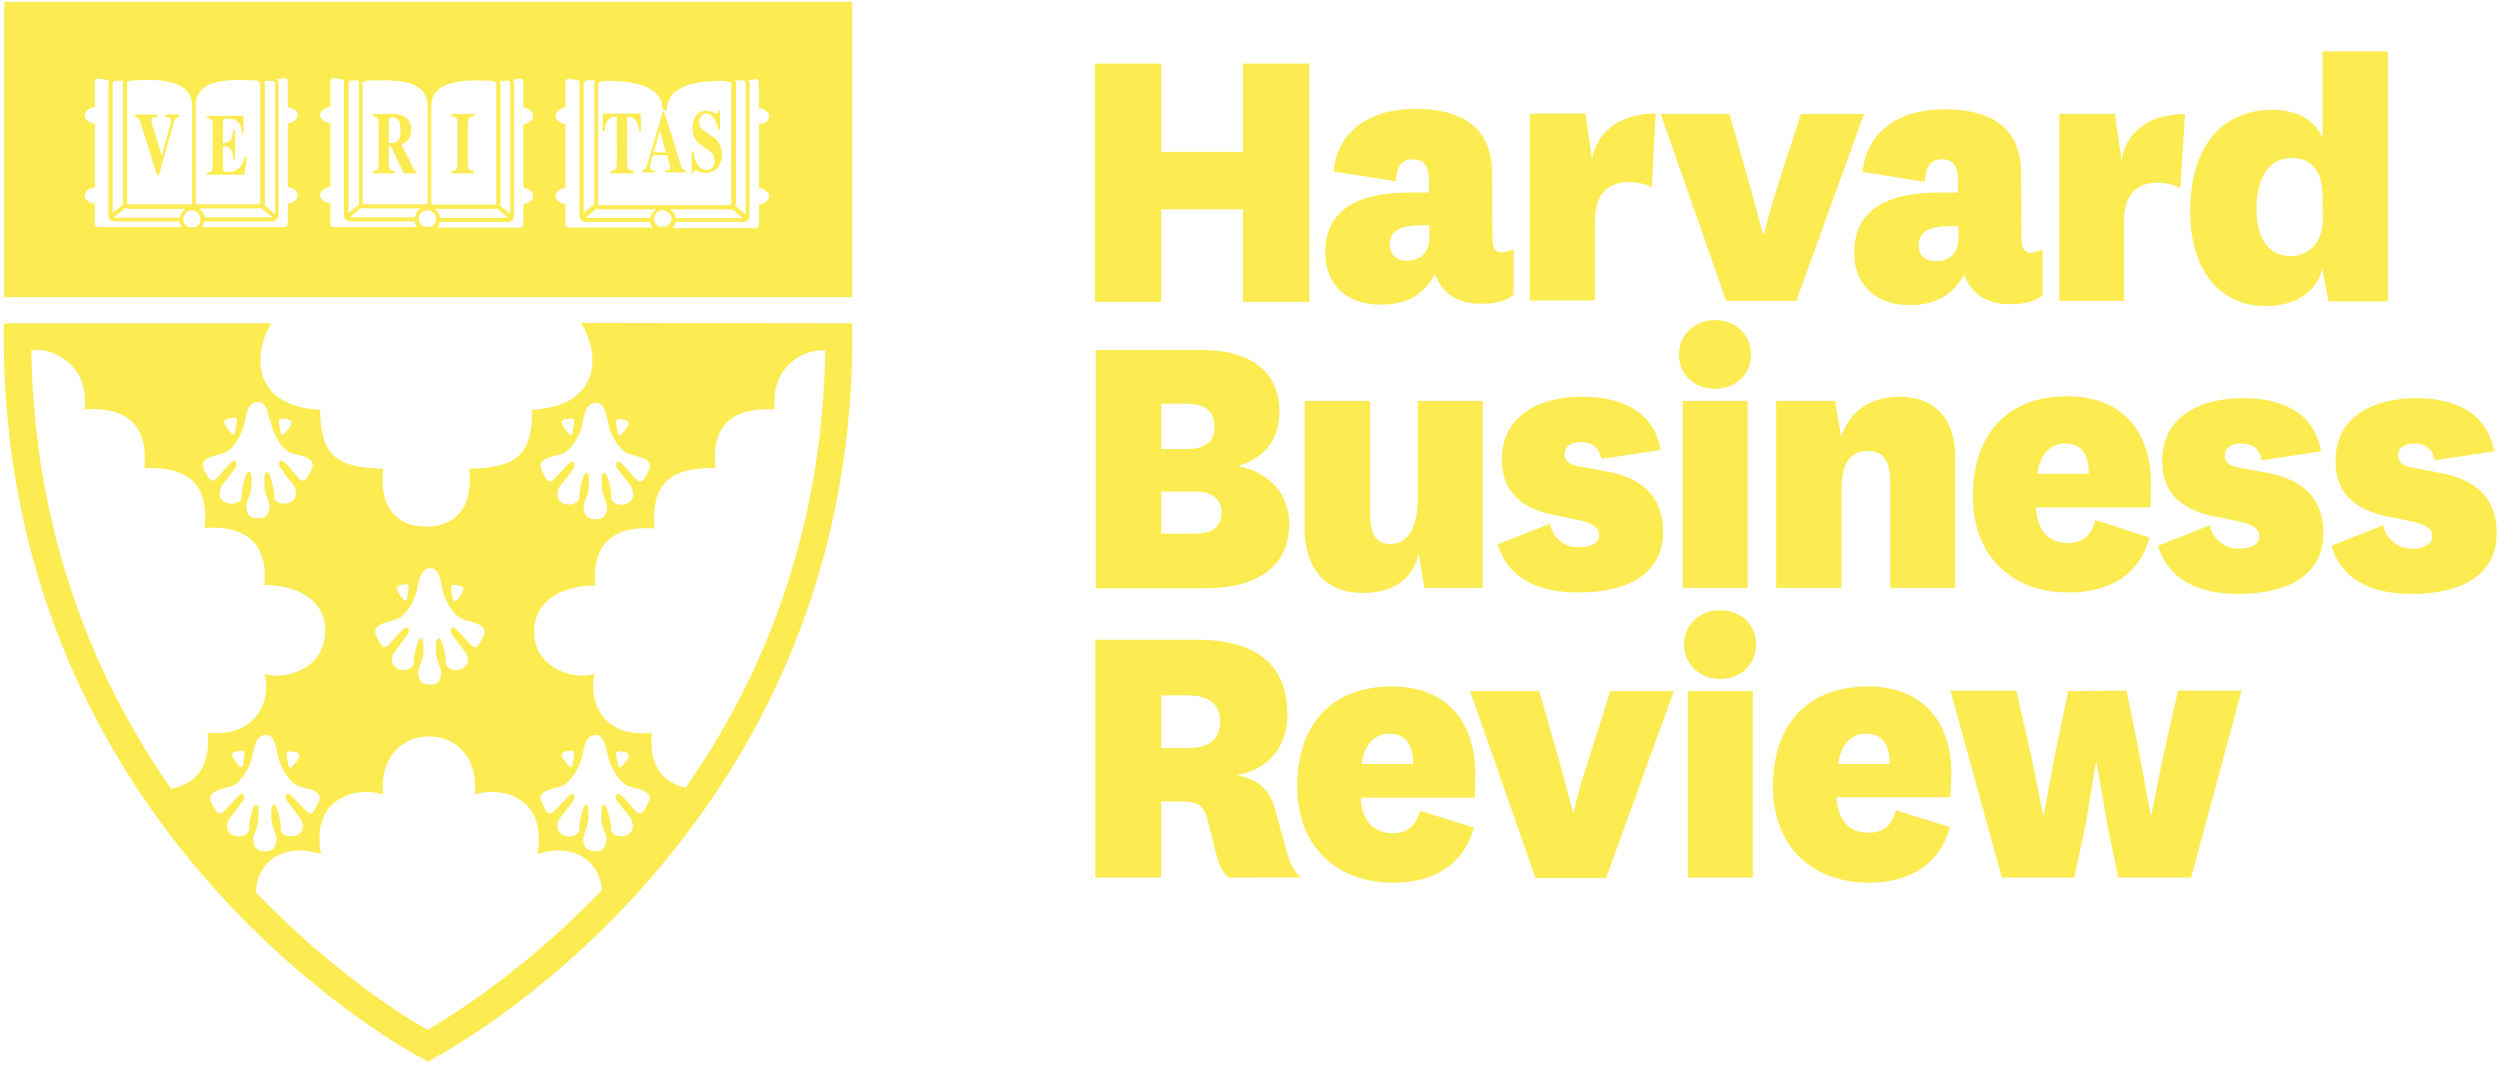 <?xml version="1.0" encoding="UTF-8" standalone="no"?>
<svg
   version="1.2"
   viewBox="0 0 535 228"
   width="535"
   height="228"
   id="svg12"
   sodipodi:docname="_Group_.svg"
   inkscape:version="1.2.2 (732a01da63, 2022-12-09)"
   xmlns:inkscape="http://www.inkscape.org/namespaces/inkscape"
   xmlns:sodipodi="http://sodipodi.sourceforge.net/DTD/sodipodi-0.dtd"
   xmlns="http://www.w3.org/2000/svg"
   xmlns:svg="http://www.w3.org/2000/svg">
  <defs
     id="defs16" />
  <sodipodi:namedview
     id="namedview14"
     pagecolor="#ffffff"
     bordercolor="#000000"
     borderopacity="0.25"
     inkscape:showpageshadow="2"
     inkscape:pageopacity="0.0"
     inkscape:pagecheckerboard="0"
     inkscape:deskcolor="#d1d1d1"
     showgrid="false"
     inkscape:zoom="1.0350877"
     inkscape:cx="327.99153"
     inkscape:cy="140.5678"
     inkscape:window-width="1280"
     inkscape:window-height="945"
     inkscape:window-x="-9"
     inkscape:window-y="-9"
     inkscape:window-maximized="1"
     inkscape:current-layer="svg12" />
  <style
     id="style2">.a{fill:#080808}</style>
  <path
     fill-rule="evenodd"
     class="a"
     d="m182.4 0.4v63.2h-181.5v-63.2zm-20 39.8v-13.6c1.3-0.1 2.2-0.8 2.2-1.7 0-0.9-1-1.6-2.2-1.8v-5.4c0-0.4-0.3-0.8-0.7-0.8l-1.5 0.3q0.2 0.3 0.2 0.8v28.2c0 0.8-0.6 1.3-1.4 1.3h-14.4q-0.2 0.7-0.6 1.3h17.7c0.4 0 0.7-0.4 0.7-0.8v-4.2c1.3-0.2 2.2-0.9 2.2-1.8 0-0.8-1-1.6-2.2-1.8zm-5.8 4.5q-0.1 0.1-0.4 0.1h-12.8c0.6 0.4 1.1 1.1 1.2 1.9h14.4zm-28.6-1.2c0 0.2 0.1 0.4 0.3 0.4h27.9c0.2 0 0.3-0.2 0.3-0.4v-25.7q-0.1-0.1-0.3-0.2-0.4-0.2-0.8-0.2-0.1 0-0.3-0.1h-0.3c-2.6 0-5.8 0.2-8.1 1.1-2.4 1-4 2.5-4 5.2h-0.9c0-2.8-1.6-4.3-4-5.2-2.4-0.9-5.5-1.1-8.1-1.1h-0.1c-0.2 0-0.3 0.1-0.5 0.1q-0.6 0-1.1 0.4zm0.3 1.3q-0.3 0-0.6-0.2l-2.4 2q0.1 0 0.2 0h13.7c0.1-0.7 0.6-1.4 1.3-1.8h-12.2zm11.4 3.9c-0.3-0.4-0.5-0.8-0.6-1.2h-13.7c-0.8 0-1.4-0.6-1.4-1.4v-28.2q0-0.3 0.1-0.6l-2.3-0.5c-0.4 0-0.8 0.4-0.8 0.8v5.4c-1.2 0.2-2.1 0.9-2.1 1.8 0 0.9 1 1.6 2.1 1.8v13.6c-1.2 0.1-2.1 0.9-2.1 1.7 0 0.9 1 1.7 2.1 1.8v4.2c0 0.5 0.4 0.8 0.8 0.8zm-25.6-6.8c0-0.8-0.9-1.6-2.1-1.7v-13.6c1.2-0.2 2.1-0.9 2.1-1.8 0-0.9-0.9-1.6-2.1-1.8v-5.4c0-0.4-0.3-0.8-0.8-0.8l-1.5 0.3q0.3 0.4 0.3 0.9v28.2c0 0.8-0.7 1.3-1.4 1.3h-14.5q-0.1 0.7-0.5 1.2h17.6c0.5 0 0.8-0.3 0.8-0.8v-4.2c1.2-0.2 2.1-0.9 2.1-1.7zm-7.7 2.7q-0.3 0.1-0.6 0.1h-12.8c0.6 0.4 1.1 1.1 1.2 1.9h14.5zm-14.1-0.8h13.5c0.2 0 0.4-0.1 0.4-0.3v-25.7l-0.1-0.1c0 0-0.2-0.1-0.3-0.2q-0.4-0.2-0.8-0.2l-3.2-0.1c-2 0-4.5 0.2-6.3 1-1.9 0.8-3.2 2-3.2 4.5zm-14.7-26.1v25.7c0 0.2 0.2 0.3 0.4 0.3h13.5v-21.1c0-2.4-1.3-3.7-3.1-4.5-1.9-0.8-4.3-0.9-6.3-0.9h-3.3q-0.3 0.1-0.7 0.2c-0.2 0.1-0.4 0.2-0.5 0.3zm0.4 26.9q-0.4 0-0.7-0.2l-2.4 2.1q0.1 0 0.2 0h13.7c0.1-0.8 0.6-1.5 1.2-1.9h-12zm11.2 4q-0.4-0.6-0.5-1.2h-13.7c-0.8 0-1.4-0.6-1.4-1.4v-28.2q0-0.4 0.1-0.7l-2.3-0.4c-0.4 0-0.7 0.3-0.7 0.8v5.4c-1.3 0.1-2.2 0.9-2.2 1.7 0 0.9 1 1.6 2.2 1.8v13.6c-1.3 0.2-2.2 0.9-2.2 1.8 0 0.9 1 1.6 2.2 1.7v4.3c0 0.4 0.3 0.8 0.7 0.8zm-27.6-8.6v-13.6c1.2-0.2 2.1-0.9 2.1-1.8 0-0.8-0.9-1.5-2.1-1.7v-5.4c0-0.5-0.3-0.8-0.8-0.8l-1.5 0.3q0.3 0.3 0.3 0.8v28.2c0 0.8-0.7 1.4-1.4 1.4h-14.5q-0.1 0.6-0.5 1.2h17.6c0.5 0 0.8-0.4 0.8-0.8v-4.2c1.2-0.2 2.1-0.9 2.1-1.8 0-0.9-0.9-1.6-2.1-1.8zm-5.7 4.5q-0.2 0.1-0.5 0.1h-12.8c0.6 0.4 1.1 1.1 1.2 1.9h14.5zm-14-0.8h13.5c0.2 0 0.3-0.1 0.3-0.3v-25.8q-0.2-0.1-0.4-0.2c-0.3-0.2-0.7-0.2-0.7-0.2l-3.3-0.1c-2 0-4.4 0.2-6.3 0.9-1.8 0.8-3.1 2.1-3.1 4.5zm-14.7-0.3c0 0.2 0.1 0.3 0.3 0.3h13.6v-21.2c0-2.4-1.3-3.6-3.1-4.4-1.9-0.8-4.3-1-6.3-1l-3.2 0.1q-0.4 0-0.7 0.1c-0.3 0.1-0.6 0.3-0.6 0.3zm0.3 1.3c-0.2 0-0.5-0.1-0.7-0.2l-2.4 2q0.1 0.1 0.3 0.1h13.8c0.1-0.8 0.5-1.5 1.2-1.9zm11.4 3.9q-0.4-0.5-0.5-1.2h-13.8c-0.7 0-1.4-0.5-1.4-1.3v-28.2q0-0.4 0.2-0.7l-2.4-0.4c-0.4 0-0.7 0.3-0.7 0.7v5.4c-1.2 0.2-2.2 0.9-2.2 1.8 0 0.9 1 1.6 2.2 1.8v13.6c-1.2 0.1-2.2 0.9-2.2 1.8 0 0.8 1 1.6 2.2 1.7v4.2c0 0.5 0.3 0.8 0.7 0.8zm-14.8-3l2.3-1.9q-0.1-0.1-0.1-0.3v-25.8c0-0.1 0-0.2 0.1-0.3h-1.7c-0.3 0-0.6 0.4-0.6 0.6zm17.8 3c0.6-0.3 1-0.9 1-1.7 0-1-0.8-1.9-1.8-1.9-1 0-1.9 0.9-1.9 1.9 0 0.7 0.4 1.4 1.1 1.7zm14.7-31.3q0 0.1 0.1 0.4v25.7q0 0.3-0.1 0.5l2.3 2v-28.1c0-0.2-0.3-0.5-0.6-0.5h-1.7zm18 28.3l2.3-1.9q-0.1-0.2-0.1-0.4v-25.8q0-0.2 0.1-0.3h-1.7c-0.3 0-0.6 0.4-0.6 0.6zm17.7 2.9c0.6-0.3 1-0.9 1-1.7 0-1-0.8-1.8-1.8-1.8-1.1 0-1.9 0.8-1.9 1.8 0 0.8 0.5 1.4 1.1 1.7zm16.3-31.2h-1.7c0.1 0.1 0.1 0.2 0.2 0.3v25.8q-0.1 0.2-0.2 0.5l2.3 1.9v-28c0-0.2-0.2-0.6-0.6-0.6zm16.3 0.4v27.9l2.3-1.9q0-0.2 0-0.4v-25.8q0-0.2 0.1-0.4l-1.7 0.1c-0.4 0.1-0.6 0.3-0.6 0.6zm17.7 30.8c0.6-0.3 1.1-0.9 1.1-1.7 0-1-0.9-1.8-1.9-1.8-1 0-1.8 0.8-1.8 1.8 0 0.8 0.4 1.4 1 1.7zm14.7-31.3q0.1 0.2 0.2 0.4v25.8c0 0.2-0.1 0.4-0.2 0.6l2.3 1.9v-28.1c0-0.3-0.3-0.6-0.6-0.6h-1.7zm-108.4 19.6c1.3 0 2.7-0.4 3.5-3.3h0.4l-0.5 3.9h-8v-0.5c0.7-0.1 1.2-0.1 1.2-1.3v-9c0-1.3-0.6-1.3-1.2-1.3v-0.5h7.8v3.7h-0.3c-0.3-2.6-1.3-3.1-3.1-3.1-0.7 0-1 0.1-1 0.9v4.3c1.3 0 2-0.4 2.2-2.8h0.4v6.3h-0.4c-0.1-2.3-0.8-2.8-2.2-2.8v4.5c0 0.8 0.3 1 1.2 1zm99.9-0.3c-0.3 0-0.4 0.3-0.4 0.6h-0.4v-4.7h0.4c0.2 1.9 1 4 2.8 4 1.7 0 1.7-1.8 1.7-2.1 0-1.3-0.6-1.7-1.5-2.3l-0.9-0.6c-2.3-1.5-2.3-3.1-2.3-4 0-1.2 0.4-3.7 3-3.7 1 0 1.7 0.6 2.1 0.6 0.3 0 0.3-0.3 0.4-0.6h0.4v4h-0.4c-0.2-1.3-1-3.4-2.6-3.4-0.7 0-1.5 0.6-1.5 1.7 0 1 0.3 1.5 1.4 2.2l2 1.4c0.5 0.4 1.5 1.4 1.5 3.5 0 1.6-0.9 3.9-3.4 3.9-1.3 0-1.9-0.6-2.3-0.6zm-118.7-10.2c-0.4-1.1-0.6-1.2-1.2-1.3v-0.5h4.7v0.5c-0.9 0.1-1.2 0.1-1.2 0.8 0 0.3 0.3 1.1 0.4 1.6l1.8 5.9 1.7-6.1c0.1-0.5 0.3-1 0.3-1.3 0-0.8-0.4-0.8-1.2-0.9v-0.5h2.9v0.5c-0.8 0.1-0.9 0.5-1.2 1.5l-3.1 11h-0.4l-3.5-11.2zm54.3 10.8h-4.6v-0.5c0.9-0.1 1.2-0.2 1.2-1.7v-8.3c0-1.6-0.4-1.6-1.2-1.7v-0.5h4.4c0.9 0 3.8 0.2 3.8 3.3 0 2.3-1.4 2.9-2.1 3.2l2.7 5.4c0.2 0.3 0.4 0.3 0.5 0.3v0.5h-2.7l-2.8-5.9h-0.4v3.7c0 1.5 0.3 1.5 1.2 1.7zm-1.2-6.5c1.8 0.1 2.5-0.4 2.5-2.8 0-1.9-0.6-2.7-1.7-2.7-0.7 0-0.8 0.2-0.8 0.8zm48.8-5.7c-1 0.1-2.4 0.2-2.6 3.2h-0.5l0.1-3.8h8.1l0.1 3.8h-0.4c-0.3-3-1.7-3.1-2.6-3.1v9.8c0 1.6 0.3 1.6 1.3 1.7v0.6h-4.9v-0.5c1-0.1 1.4-0.2 1.4-1.7zm8.2 12h-2.7v-0.5c0.7-0.1 0.9-0.7 1.3-2.2l3-10.2h0.4l3 9.8c0.6 2 0.8 2.7 1.5 2.6v0.5h-4.4v-0.4c0.8-0.1 1.1-0.1 1.1-0.7 0-0.6-0.5-1.9-0.6-2.6h-3.1c-0.4 1.4-0.6 2.2-0.6 2.5 0 0.7 0.7 0.8 1.1 0.8zm-0.3-4.3h2.6l-1.3-4.6zm-43.3-8.2h4.8v0.5c-0.6 0.1-1.3 0.1-1.3 1.3v9.1c0 1.2 0.6 1.2 1.3 1.3v0.5h-4.8v-0.5c0.8-0.1 1.3-0.2 1.3-1.3v-9.1c0-1.2-0.7-1.2-1.3-1.3zm85.8 44.8v2.9c-0.1 107.8-89.2 154.2-89.5 154.3l-1.3 0.8-1.4-0.8c-0.3-0.1-89.3-46.5-89.4-154.3v-2.9h57.3c-1.1 1.7-1.9 3.7-2.2 5.8-1 5.9 1.8 12.1 12.6 12.7 0.2 8.8 2.3 12.4 13.5 12.6-1 9.4 3.9 12.4 9.2 12.4 5.3 0 10.2-3 9.2-12.4 11.2-0.2 13.4-3.8 13.5-12.6 10.8-0.6 13.7-6.8 12.7-12.7-0.4-2.1-1.1-4.1-2.3-5.9zm-132.5 98.9c-1.3 0.7-5.6 0.8-4.8 3.3 0.6 1.1 1.4 3.5 2.6 2.4 1.2-1 3.2-3.7 4-3.9 0.7-0.1 0.6 1.1 0.3 1.5-0.5 0.5-1.8 2.4-2.6 3.4-1 1.1-1.3 3.1 0.4 3.9 1.7 0.8 3.5-0.2 3.5-1.1-0.1-1.4 0.8-5.4 1.5-5.4 0.6 0 0.6 1.1 0.5 2.2 0.3 2.3-1.3 4.2-1.1 5.4 0.2 1.2 0.4 2.3 2.5 2.4 2.1 0 2.3-1.3 2.5-2.4 0.2-1.2-1.4-3.1-1.1-5.4-0.1-1.1-0.1-2.2 0.5-2.2 0.8 0 1.6 4 1.5 5.4 0 0.9 1.7 1.9 3.5 1.1 1.7-0.8 1.4-2.8 0.4-3.9-0.8-1-2.1-2.9-2.6-3.4-0.3-0.4-0.4-1.6 0.3-1.5 0.9 0.2 2.9 2.9 4.1 3.9 1.2 1.1 1.9-1.3 2.5-2.4 0.9-2.5-3.4-2.6-4.7-3.3-2.2-1.2-3.8-4.4-4.2-6.7-0.5-2.9-1.1-4.2-2.6-4.1-1.6 0.1-2.1 1.2-2.7 4.1-0.4 2.3-2 5.5-4.2 6.7zm19.6-31.6c1-7.1-4.7-11.3-12.9-11.3 0.9-9.9-5.3-12.8-12.8-12.2 1-9.9-4.1-13.2-12.9-12.8 1.1-11.6-6.7-13-12.8-12.6 0.9-8.7-5.2-12.2-9.4-12.7h-1.9q-0.1 0-0.1 0c0.6 39.9 13.9 70.9 29.9 93.9 7.2-1.4 8.3-7 7.8-12 9.8 1.1 13.7-6 12.3-12.6 3.8 1.3 11.8-0.6 12.8-7.7zm-0.8 46.3c-7.9-2.7-13.9 1.7-13.9 8.2 16.5 17.2 32.1 26.8 36.7 29.4 4.6-2.7 20.5-12.4 37.3-29.9-0.4-6.3-6.2-10.3-13.8-7.7 2.1-11.5-6.7-14.7-13.4-12.8 0.8-7.5-3.7-12.4-9.8-12.4-6.1 0-10.6 4.9-9.8 12.4-6.6-1.9-15.5 1.3-13.3 12.8zm56.8-10.6q-0.1 0-0.1 0 0 0 0 0zm-0.1 0c0.6 0.1 0.6 1.1 0.5 2.2 0.3 2.3-1.3 4.2-1.1 5.4 0.2 1.2 0.5 2.3 2.5 2.4 2.1 0 2.3-1.3 2.5-2.4 0.2-1.2-1.4-3.1-1.1-5.4 0-1.1-0.1-2.2 0.5-2.2 0.8 0 1.6 4 1.6 5.4-0.1 0.9 1.7 1.9 3.4 1.1 1.7-0.8 1.4-2.8 0.5-4-0.8-0.9-2.2-2.8-2.7-3.3-0.3-0.5-0.4-1.6 0.4-1.5 0.8 0.2 2.8 2.9 3.9 3.9 1.2 1.1 2-1.3 2.6-2.4 0.9-2.5-3.4-2.6-4.7-3.3-2.2-1.2-3.8-4.5-4.2-6.7-0.6-2.9-1.2-4.2-2.7-4.1-1.5 0.1-2.1 1.2-2.6 4.1-0.4 2.2-2.1 5.5-4.2 6.7-1.3 0.7-5.6 0.8-4.7 3.3 0.6 1.1 1.3 3.5 2.5 2.4 1.3-1 3.3-3.7 4.1-3.9 0.7-0.1 0.6 1 0.3 1.5-0.4 0.5-1.8 2.4-2.6 3.3-1 1.1-1.3 3.2 0.4 4 1.8 0.8 3.5-0.2 3.5-1.1-0.1-1.4 0.7-5.3 1.4-5.4zm2-46.9c-8.2 0-13.9 4.2-13 11.3 1 7 9.1 8.9 12.8 7.6-1.4 6.7 2.5 13.8 12.3 12.6-0.5 4.8 0.6 10.2 7.2 11.8 16-22.9 29.3-53.7 29.9-93.6h-1.4c-4.2 0.4-10.3 4-9.4 12.6-6.1-0.3-13.9 1-12.7 12.6-8.9-0.3-14 2.9-13 12.9-7.4-0.6-13.7 2.2-12.7 12.2zm5.3 35.5c-1.4-0.2-0.7 1.3-0.5 2.5 0.1 1.3 0.4 1.4 1.8-0.4 1.3-1.7 0.2-1.9-1.3-2.1zm-12.2-63.8c-1.3 0.7-5.6 0.8-4.7 3.3 0.6 1.2 1.3 3.5 2.5 2.5 1.2-1.1 3.3-3.8 4-4 0.8-0.1 0.7 1.1 0.4 1.5-0.4 0.6-1.8 2.5-2.6 3.4-1 1.1-1.3 3.2 0.4 4 1.8 0.8 3.5-0.3 3.5-1.2-0.1-1.3 0.7-5.3 1.5-5.3 0.6 0 0.6 1 0.5 2.1 0.3 2.4-1.3 4.2-1.1 5.4 0.2 1.2 0.4 2.4 2.5 2.4 2 0.1 2.3-1.1 2.5-2.4 0.2-1.2-1.4-3-1.1-5.4-0.1-1.1-0.1-2.1 0.5-2.1 0.8 0 1.6 4 1.5 5.3 0 1 1.7 2.1 3.5 1.2 1.7-0.9 1.4-2.9 0.4-4.1-0.8-0.9-2.1-2.8-2.6-3.3-0.3-0.4-0.4-1.6 0.3-1.5 0.8 0.2 2.8 2.9 4 4 1.2 1 2-1.3 2.6-2.5 0.8-2.5-3.4-2.6-4.8-3.3-2.1-1.2-3.8-4.4-4.1-6.7-0.6-2.9-1.2-4.2-2.7-4.1-1.5 0.1-2.2 1.2-2.7 4.1-0.3 2.3-2 5.5-4.1 6.7zm1.5-7.4c-1.4 0.1-2.5 0.3-1.2 2.1 1.3 1.8 1.6 1.6 1.8 0.4 0.1-1.2 0.8-2.7-0.6-2.5zm11.9 2.3c1.3-1.8 0.2-2-1.2-2.2-1.4-0.1-0.7 1.3-0.6 2.5 0.2 1.3 0.5 1.4 1.8-0.3zm-11.9 68.8c-1.4 0.1-2.5 0.3-1.2 2.1 1.3 1.8 1.7 1.7 1.8 0.4 0.1-1.3 0.8-2.7-0.6-2.5zm-36.9-28.3c-1.3 0.7-5.6 0.9-4.7 3.4 0.6 1.2 1.4 3.5 2.5 2.4 1.2-1 3.2-3.8 4-3.9 0.8-0.1 0.7 1.1 0.3 1.5-0.4 0.5-1.8 2.5-2.5 3.4-1 1.1-1.3 3.1 0.4 3.9 1.7 0.8 3.5-0.2 3.4-1.1 0-1.4 0.8-5.4 1.5-5.4 0.6 0 0.6 1 0.6 2.1 0.2 2.4-1.3 4.3-1.1 5.5 0.1 1.2 0.4 2.3 2.5 2.3 2 0.1 2.3-1.1 2.4-2.3 0.2-1.2-1.3-3.2-1.1-5.5 0-1.1 0-2.1 0.6-2.1 0.7 0 1.6 4 1.5 5.4 0 0.9 1.7 1.9 3.5 1.1 1.7-0.8 1.4-2.8 0.4-3.9-0.8-1-2.2-2.9-2.6-3.4-0.3-0.4-0.4-1.6 0.3-1.5 0.8 0.2 2.8 2.9 4 3.9 1.2 1.1 2-1.2 2.6-2.4 0.8-2.5-3.5-2.7-4.8-3.4-2.1-1.1-3.8-4.3-4.2-6.6-0.5-2.9-1.1-4.3-2.6-4.2-1.5 0.1-2.1 1.3-2.7 4.2-0.3 2.2-2 5.5-4.1 6.6zm1.7-7.4c-1.5 0.2-2.6 0.4-1.3 2.2 1.2 1.8 1.6 1.6 1.7 0.4 0.1-1.3 0.8-2.7-0.6-2.6zm10.6 0.2c-1.4-0.2-0.7 1.3-0.6 2.5 0.2 1.3 0.5 1.4 1.8-0.4 1.3-1.7 0.2-2-1.3-2.1zm-35.2 35.6c-1.4-0.2-0.7 1.3-0.6 2.5 0.2 1.3 0.5 1.4 1.9-0.4 1.3-1.7 0.2-1.9-1.3-2.1zm-10.7-0.1c-1.4 0.1-2.6 0.3-1.2 2.1 1.3 1.8 1.6 1.7 1.8 0.4 0.1-1.3 0.8-2.7-0.6-2.5zm6.2-70.6c-0.5-2.9-1.1-4.1-2.6-4.1-1.5 0.1-2.2 1.2-2.7 4.1-0.4 2.3-2 5.6-4.1 6.7-1.3 0.7-5.7 0.8-4.8 3.3 0.6 1.2 1.4 3.5 2.6 2.5 1.2-1.1 3.2-3.8 3.9-4 0.8-0.1 0.7 1.1 0.4 1.5-0.5 0.6-1.8 2.5-2.6 3.4-1 1.1-1.3 3.2 0.4 4 1.8 0.8 3.6-0.2 3.5-1.1-0.1-1.4 0.8-5.4 1.5-5.4 0.7 0 0.7 1 0.6 2.2 0.3 2.3-1.3 4.2-1.1 5.4 0.2 1.2 0.4 2.3 2.5 2.3 2 0.1 2.3-1.1 2.5-2.3 0.2-1.3-1.4-3.1-1.1-5.4-0.1-1.2 0-2.2 0.5-2.2 0.8 0 1.6 4 1.6 5.4-0.1 0.9 1.7 1.9 3.4 1.1 1.7-0.8 1.4-2.8 0.5-4-0.9-0.9-2.2-2.9-2.6-3.4-0.4-0.4-0.5-1.6 0.3-1.5 0.8 0.2 2.8 2.9 3.9 4 1.2 1 2-1.3 2.6-2.5 0.9-2.5-3.4-2.6-4.8-3.3-2.1-1.1-3.7-4.3-4.1-6.7zm2.3 2c0.1 1.3 0.5 1.4 1.8-0.4 1.3-1.7 0.2-2-1.3-2.1-1.3-0.2-0.7 1.3-0.5 2.5zm-10.1-2.7c-1.5 0.2-2.7 0.4-1.3 2.2 1.3 1.8 1.6 1.6 1.8 0.4 0.1-1.3 0.9-2.7-0.5-2.6zm226 22.7c0 8.2-5.6 13.8-18.1 13.8h-23.3v-51h22.7c10.8 0 16.6 4.9 16.6 13.3 0 6-3.5 10.1-8.9 11.5 7.1 1.5 11 6.3 11 12.4zm-27.4-16h5.5c3.6 0 5.9-1.3 5.9-4.8 0-3.5-2.3-4.9-5.9-4.9h-5.5zm0 18.1h7.4c3.5 0 5.5-1.5 5.5-4.5 0-2.9-2-4.5-5.5-4.5h-7.4zm55.1 4.2c-1.1 5.3-5.2 8.5-12 8.5-7.3 0-12.4-4.5-12.4-13.9v-27.2h14v24.2c0 4 1.1 6.4 4.3 6.4 3.7 0 5.9-3.3 5.9-9.8v-20.8h13.9v40h-12.5zm28.1-6.3c0.5 3 3.2 5.1 6.3 5 2.5 0 4.2-0.9 4.2-2.6 0-1.8-1.5-2.5-4.3-3.2l-5.4-1.1c-7.3-1.5-11.1-5.3-11.1-11.8 0-9.7 8.3-13.5 17.2-13.5 9.7 0 15.5 4 16.8 11.4l-12.7 1.9c-0.4-2.3-1.8-3.6-4.5-3.6-2 0-3.4 1-3.4 2.6 0 1.5 1.2 2.3 3.2 2.6l5.4 1c8.8 1.5 12.5 6.2 12.5 13 0 9.4-8.2 13-18.1 13-9 0-15.1-3.2-17.3-10.3zm35.3-43.6c4.2 0 7.7 2.9 7.7 7.4 0 4.5-3.5 7.3-7.7 7.3-4.1 0-7.7-2.8-7.7-7.3 0-4.5 3.6-7.4 7.7-7.4zm7 17.3v40h-13.9v-40zm20 7.7c2-6 6.7-8.6 12.7-8.6 6.1 0 11.7 3.6 11.7 12.8v28.1h-13.9v-22.8c0-4-1.2-6.5-4.8-6.5-3 0-5.6 1.8-5.6 7.9v21.4h-14v-40h12.6zm54.4 17.8l11.6 3.7c-2.3 8.6-9.3 11.8-17.3 11.8-11.9 0-20.5-7.5-20.5-20.6 0-13.5 7.6-21.4 20.2-21.4 11.9 0 17.9 7.7 17.9 18.7l-0.1 5.1h-24.5c0.2 4.9 2.7 7.6 6.8 7.6 2.9 0 5-1.3 5.9-4.8zm-1.4-9.9c0-3.5-1.1-6.5-5.1-6.5-3.4 0-5.5 2.8-5.9 6.5z"
     id="path4"
     style="fill:#fcec52;fill-opacity:1" />
  <path
     class="a"
     d="m472.9 112.4c0.6 3 3.3 5.1 6.3 5 2.6 0 4.3-0.9 4.3-2.6 0-1.8-1.5-2.5-4.3-3.2l-5.4-1.1c-7.3-1.5-11.1-5.3-11.1-11.8 0-9.7 8.3-13.5 17.2-13.5 9.7 0 15.5 3.9 16.8 11.4l-12.7 1.9c-0.4-2.3-1.8-3.6-4.5-3.6-2 0-3.4 1-3.4 2.6 0 1.5 1.1 2.3 3.2 2.6l5.4 1c8.8 1.5 12.5 6.2 12.5 13 0 9.4-8.2 13-18.1 13-9 0-15.1-3.2-17.3-10.3z"
     id="path6"
     style="fill:#fcec52;fill-opacity:1" />
  <path
     fill-rule="evenodd"
     class="a"
     d="m510 112.4c0.6 3 3.2 5.1 6.3 5 2.5 0 4.2-0.9 4.2-2.6 0-1.8-1.4-2.5-4.3-3.2l-5.4-1.1c-7.2-1.5-11-5.3-11-11.8 0-9.7 8.3-13.5 17.2-13.5 9.6 0 15.4 4 16.8 11.4l-12.8 1.9c-0.4-2.3-1.8-3.6-4.5-3.6-1.9 0-3.3 1-3.3 2.6 0 1.5 1.1 2.3 3.2 2.6l5.3 1c8.9 1.5 12.6 6.2 12.6 13 0 9.4-8.2 13-18.1 13-9.1 0-15.1-3.2-17.3-10.3zm-247.1 75.4c-1.6-1.4-2.2-3.3-2.8-5.7l-1.6-6.3c-0.8-3.6-2.3-4.3-5.6-4.3h-4.4v16.3h-14.1v-50.9h21.8c11.4 0 19.3 4.4 19.3 16 0 8-5.2 12-10.8 13 4.6 0.9 7 3 8.2 7.4l2.4 8.7c0.6 2.4 1.3 4.1 3.1 5.8zm-14.4-27.7h5.5c4.9 0 7.1-2 7.1-5.7 0-3.6-2.2-5.6-7.1-5.6h-5.5zm55.4 13.3q0 0 0 0.1l-0.1-0.1zm11.5 3.7c-2.3 8.5-9.3 11.8-17.3 11.8-11.8 0-20.5-7.5-20.5-20.6 0-13.5 7.6-21.4 20.2-21.4 11.9 0 17.9 7.7 17.9 18.7l-0.1 5.1h-24.4c0.2 4.9 2.7 7.6 6.8 7.6 3 0 4.9-1.3 5.9-4.8zm-13-13.6c0-3.5-1.1-6.5-5.1-6.5-3.4 0-5.5 2.8-5.9 6.5zm12.2-15.6h14.8l4.6 16.1 2.6 9.8h0.2c0 0 0.8-4.1 2.7-9.8l5.1-16.1h13.6l-14.5 40h-15.1zm53.5-17.3c4.2 0 7.7 2.8 7.7 7.3 0 4.5-3.5 7.4-7.7 7.4-4.1 0-7.7-2.9-7.7-7.4 0-4.5 3.6-7.3 7.7-7.3zm7 17.3v39.9h-13.9v-39.9zm30.6 25.5q0 0 0 0h-0.1zm11.6 3.6c-2.4 8.6-9.4 11.9-17.3 11.9-11.9 0-20.6-7.5-20.6-20.6 0-13.5 7.7-21.4 20.3-21.4 11.8 0 17.9 7.6 17.9 18.7l-0.2 5h-24.4c0.3 5 2.7 7.6 6.9 7.6 2.8 0 4.9-1.2 5.8-4.8zm-12.9-13.5c0-3.5-1.1-6.5-5.1-6.5-3.4 0-5.5 2.7-5.9 6.5zm50.7-15.7l2.8 13.9 2.3 12.6h0.2l2.5-12.4 3.2-14.1h13.6l-10.8 40h-15.6l-2.4-11.7-2.2-12.8h-0.2l-2.1 12.8-2.5 11.7h-15.5l-11-40h14.1l3.2 14.1 2.5 12.4h0.2l2.3-12.5 2.9-13.9zm-135.7-96.7c0 2 0.5 2.9 2 2.9 0.8 0 1.7-0.3 2.5-0.7v9.8c-1.9 1.4-3.8 1.9-7 1.9-5.3 0-8.3-2.4-9.8-6.3-2.4 4.2-5.8 6.5-11.6 6.5-7.4 0-11.9-4.3-11.9-11.2 0-8.5 6.1-12.8 18.1-12.8h4.1v-2.7c0-2.6-0.9-4.4-3.4-4.4-2.4 0-3.5 1.4-3.7 4.7l-13.3-2.1c0.7-8.2 7.2-13.4 17.5-13.4 11.4 0 16.4 5.1 16.4 13.8zm-13.5-2.9h-1.8c-5 0-6.7 1.6-6.7 4.2 0 1.9 1.3 3.4 3.7 3.4 2.3 0 4.8-1.2 4.8-5zm47.6-8.2c-1.7-0.6-2.6-1-4.9-1-3.3 0-7.3 1.3-7.3 8.4v16.9h-13.9v-40h11.9l1.4 9.8c1.2-6.6 6.8-9.8 13.6-9.8z"
     id="path8"
     style="fill:#fcec52;fill-opacity:1" />
  <path
     fill-rule="evenodd"
     class="a"
     d="m355.4 24.4h14.7l4.6 16.1 2.6 9.7h0.2c0 0 0.9-4 2.7-9.7l5.2-16.1h13.5l-14.5 40h-15zm77.2 26.8c0 1.9 0.6 2.9 2 2.9 0.9-0.1 1.7-0.3 2.5-0.8v9.9c-1.9 1.4-3.7 1.9-6.9 1.9-5.4 0-8.3-2.4-9.9-6.3-2.3 4.1-5.8 6.5-11.6 6.5-7.3 0-11.9-4.4-11.9-11.2 0-8.6 6.1-12.9 18.2-12.9h4v-2.7c0-2.6-0.8-4.4-3.4-4.4-2.4 0-3.5 1.5-3.7 4.8l-13.3-2.1c0.8-8.2 7.2-13.4 17.5-13.4 11.4 0 16.4 5 16.4 13.7zm-13.5-2.8h-1.8c-5 0-6.7 1.5-6.7 4.2 0 1.9 1.2 3.3 3.7 3.3 2.3 0 4.8-1.1 4.8-4.9zm47.5-8.2c-1.6-0.6-2.5-1.1-4.8-1.1-3.3 0-7.3 1.3-7.3 8.4v16.9h-13.8v-40h11.9l1.4 9.9c1.1-6.7 6.7-9.9 13.6-9.9zm30.4-29.2h14v53.5h-12.7l-1.3-7c-1.4 5.4-6.2 8-12.2 8-9.4 0-16.1-7.3-16.1-20.3 0-13.4 6.4-21.7 17.7-21.7 5.1 0 9.2 2.3 10.6 6.1zm0 30.7c0-5.1-2.5-7.9-6.5-7.9-4.1 0-7.6 3-7.6 11 0 6.6 2.8 10 7.4 10 3.5 0 6.8-2.6 6.8-8.1zm-262.7 22.9v-51h14.2v18.9h17.5v-18.9h14.2v51h-14.2v-19.8h-17.5v19.8z"
     id="path10"
     style="fill:#fcec52;fill-opacity:1" />
</svg>
